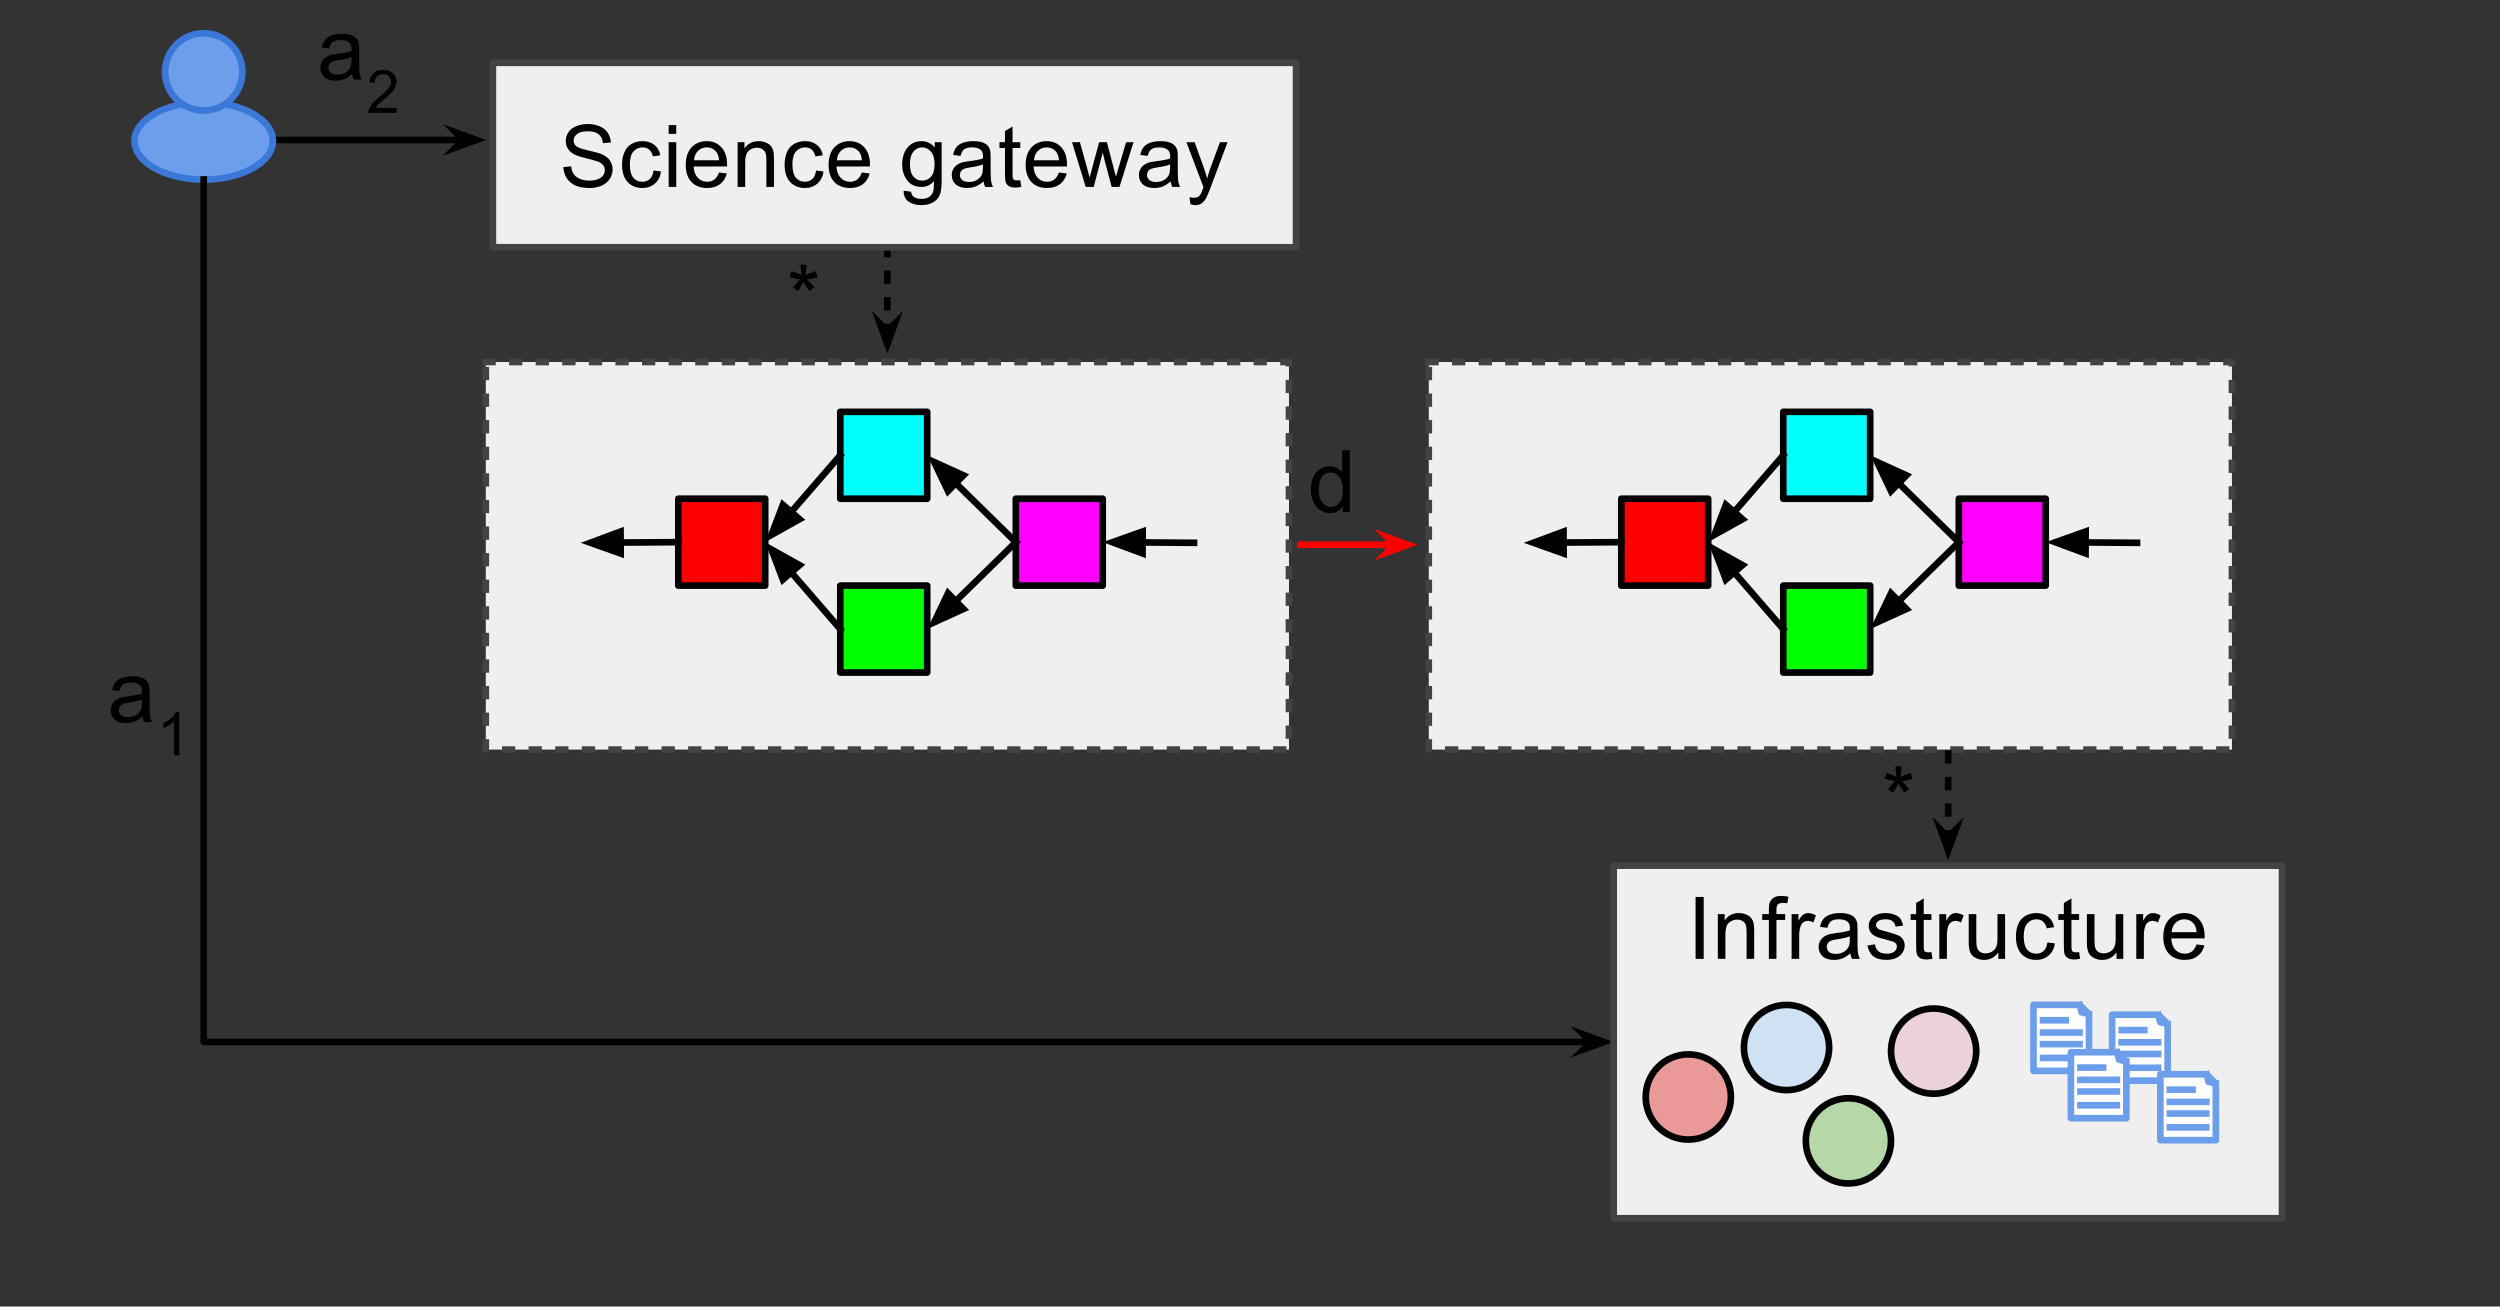 <?xml version="1.0" standalone="yes"?>

<svg version="1.1" viewBox="0.0 0.0 376.063 196.535" fill="none" stroke="none" stroke-linecap="square" stroke-miterlimit="10" xmlns="http://www.w3.org/2000/svg" xmlns:xlink="http://www.w3.org/1999/xlink"><rect x="0.0" y="0.0" width="376.063" height="196.535" fill="#333333" stroke="none"/><clipPath id="p.0"><path d="m0 0l376.063 0l0 196.535l-376.063 0l0 -196.535z" clip-rule="nonzero"></path></clipPath><g clip-path="url(#p.0)"><path fill="#000000" fill-opacity="0.0" d="m0 0l376.063 0l0 196.535l-376.063 0z" fill-rule="nonzero"></path><path fill="#efefef" d="m73.075 54.457l120.819 0l0 58.299l-120.819 0z" fill-rule="nonzero"></path><path stroke="#434343" stroke-width="1.0" stroke-linejoin="round" stroke-linecap="butt" stroke-dasharray="1.0,3.0" d="m73.075 54.457l120.819 0l0 58.299l-120.819 0z" fill-rule="nonzero"></path><path fill="#ff0000" d="m102.033 75.021l13.071 0l0 13.071l-13.071 0z" fill-rule="nonzero"></path><path stroke="#000000" stroke-width="1.0" stroke-linejoin="round" stroke-linecap="butt" d="m102.033 75.021l13.071 0l0 13.071l-13.071 0z" fill-rule="nonzero"></path><path fill="#00ff00" d="m126.4 88.092l13.071 0l0 13.071l-13.071 0z" fill-rule="nonzero"></path><path stroke="#000000" stroke-width="1.0" stroke-linejoin="round" stroke-linecap="butt" d="m126.4 88.092l13.071 0l0 13.071l-13.071 0z" fill-rule="nonzero"></path><path fill="#00ffff" d="m126.4 61.95l13.071 0l0 13.071l-13.071 0z" fill-rule="nonzero"></path><path stroke="#000000" stroke-width="1.0" stroke-linejoin="round" stroke-linecap="butt" d="m126.4 61.95l13.071 0l0 13.071l-13.071 0z" fill-rule="nonzero"></path><path fill="#ff00ff" d="m152.807 75.021l13.071 0l0 13.071l-13.071 0z" fill-rule="nonzero"></path><path stroke="#000000" stroke-width="1.0" stroke-linejoin="round" stroke-linecap="butt" d="m152.807 75.021l13.071 0l0 13.071l-13.071 0z" fill-rule="nonzero"></path><path fill="#000000" fill-opacity="0.0" d="m152.807 81.556l-13.323 -13.071" fill-rule="nonzero"></path><path stroke="#000000" stroke-width="1.0" stroke-linejoin="round" stroke-linecap="butt" d="m152.807 81.556l-9.04 -8.869" fill-rule="evenodd"></path><path fill="#000000" stroke="#000000" stroke-width="1.0" stroke-linecap="butt" d="m144.924 71.508l-4.396 -1.999l2.083 4.357z" fill-rule="evenodd"></path><path fill="#000000" fill-opacity="0.0" d="m152.807 81.556l-13.323 13.071" fill-rule="nonzero"></path><path stroke="#000000" stroke-width="1.0" stroke-linejoin="round" stroke-linecap="butt" d="m152.807 81.556l-9.04 8.869" fill-rule="evenodd"></path><path fill="#000000" stroke="#000000" stroke-width="1.0" stroke-linecap="butt" d="m142.61 89.246l-2.083 4.357l4.396 -1.999z" fill-rule="evenodd"></path><path fill="#000000" fill-opacity="0.0" d="m126.4 94.627l-11.307 -13.071" fill-rule="nonzero"></path><path stroke="#000000" stroke-width="1.0" stroke-linejoin="round" stroke-linecap="butt" d="m126.4 94.627l-7.382 -8.533" fill-rule="evenodd"></path><path fill="#000000" stroke="#000000" stroke-width="1.0" stroke-linecap="butt" d="m120.268 85.014l-4.218 -2.351l1.72 4.513z" fill-rule="evenodd"></path><path fill="#000000" fill-opacity="0.0" d="m126.4 68.486l-11.307 13.071" fill-rule="nonzero"></path><path stroke="#000000" stroke-width="1.0" stroke-linejoin="round" stroke-linecap="butt" d="m126.4 68.486l-7.382 8.533" fill-rule="evenodd"></path><path fill="#000000" stroke="#000000" stroke-width="1.0" stroke-linecap="butt" d="m117.769 75.938l-1.72 4.513l4.218 -2.351z" fill-rule="evenodd"></path><path fill="#000000" fill-opacity="0.0" d="m102.033 81.556l-14.677 0.094" fill-rule="nonzero"></path><path stroke="#000000" stroke-width="1.0" stroke-linejoin="round" stroke-linecap="butt" d="m102.033 81.556l-8.677 0.056" fill-rule="evenodd"></path><path fill="#000000" stroke="#000000" stroke-width="1.0" stroke-linecap="butt" d="m93.345 79.961l-4.527 1.681l4.549 1.622z" fill-rule="evenodd"></path><path fill="#000000" fill-opacity="0.0" d="m179.61 81.651l-13.732 -0.094" fill-rule="nonzero"></path><path stroke="#000000" stroke-width="1.0" stroke-linejoin="round" stroke-linecap="butt" d="m179.61 81.651l-7.732 -0.053" fill-rule="evenodd"></path><path fill="#000000" stroke="#000000" stroke-width="1.0" stroke-linecap="butt" d="m171.889 79.946l-4.549 1.62l4.527 1.683z" fill-rule="evenodd"></path><path fill="#efefef" d="m214.923 54.457l120.819 0l0 58.299l-120.819 0z" fill-rule="nonzero"></path><path stroke="#434343" stroke-width="1.0" stroke-linejoin="round" stroke-linecap="butt" stroke-dasharray="1.0,3.0" d="m214.923 54.457l120.819 0l0 58.299l-120.819 0z" fill-rule="nonzero"></path><path fill="#ff0000" d="m243.881 75.021l13.071 0l0 13.071l-13.071 0z" fill-rule="nonzero"></path><path stroke="#000000" stroke-width="1.0" stroke-linejoin="round" stroke-linecap="butt" d="m243.881 75.021l13.071 0l0 13.071l-13.071 0z" fill-rule="nonzero"></path><path fill="#00ff00" d="m268.248 88.092l13.071 0l0 13.071l-13.071 0z" fill-rule="nonzero"></path><path stroke="#000000" stroke-width="1.0" stroke-linejoin="round" stroke-linecap="butt" d="m268.248 88.092l13.071 0l0 13.071l-13.071 0z" fill-rule="nonzero"></path><path fill="#00ffff" d="m268.248 61.95l13.071 0l0 13.071l-13.071 0z" fill-rule="nonzero"></path><path stroke="#000000" stroke-width="1.0" stroke-linejoin="round" stroke-linecap="butt" d="m268.248 61.95l13.071 0l0 13.071l-13.071 0z" fill-rule="nonzero"></path><path fill="#ff00ff" d="m294.655 75.021l13.071 0l0 13.071l-13.071 0z" fill-rule="nonzero"></path><path stroke="#000000" stroke-width="1.0" stroke-linejoin="round" stroke-linecap="butt" d="m294.655 75.021l13.071 0l0 13.071l-13.071 0z" fill-rule="nonzero"></path><path fill="#000000" fill-opacity="0.0" d="m294.655 81.556l-13.323 -13.071" fill-rule="nonzero"></path><path stroke="#000000" stroke-width="1.0" stroke-linejoin="round" stroke-linecap="butt" d="m294.655 81.556l-9.04 -8.869" fill-rule="evenodd"></path><path fill="#000000" stroke="#000000" stroke-width="1.0" stroke-linecap="butt" d="m286.772 71.508l-4.396 -1.999l2.083 4.357z" fill-rule="evenodd"></path><path fill="#000000" fill-opacity="0.0" d="m294.655 81.556l-13.323 13.071" fill-rule="nonzero"></path><path stroke="#000000" stroke-width="1.0" stroke-linejoin="round" stroke-linecap="butt" d="m294.655 81.556l-9.04 8.869" fill-rule="evenodd"></path><path fill="#000000" stroke="#000000" stroke-width="1.0" stroke-linecap="butt" d="m284.458 89.246l-2.083 4.357l4.396 -1.999z" fill-rule="evenodd"></path><path fill="#000000" fill-opacity="0.0" d="m268.248 94.627l-11.307 -13.071" fill-rule="nonzero"></path><path stroke="#000000" stroke-width="1.0" stroke-linejoin="round" stroke-linecap="butt" d="m268.248 94.627l-7.382 -8.533" fill-rule="evenodd"></path><path fill="#000000" stroke="#000000" stroke-width="1.0" stroke-linecap="butt" d="m262.116 85.014l-4.218 -2.351l1.72 4.513z" fill-rule="evenodd"></path><path fill="#000000" fill-opacity="0.0" d="m268.248 68.486l-11.307 13.071" fill-rule="nonzero"></path><path stroke="#000000" stroke-width="1.0" stroke-linejoin="round" stroke-linecap="butt" d="m268.248 68.486l-7.382 8.533" fill-rule="evenodd"></path><path fill="#000000" stroke="#000000" stroke-width="1.0" stroke-linecap="butt" d="m259.617 75.938l-1.72 4.513l4.218 -2.351z" fill-rule="evenodd"></path><path fill="#000000" fill-opacity="0.0" d="m243.881 81.556l-14.677 0.094" fill-rule="nonzero"></path><path stroke="#000000" stroke-width="1.0" stroke-linejoin="round" stroke-linecap="butt" d="m243.881 81.556l-8.677 0.056" fill-rule="evenodd"></path><path fill="#000000" stroke="#000000" stroke-width="1.0" stroke-linecap="butt" d="m235.193 79.961l-4.527 1.681l4.549 1.622z" fill-rule="evenodd"></path><path fill="#000000" fill-opacity="0.0" d="m321.458 81.651l-13.732 -0.094" fill-rule="nonzero"></path><path stroke="#000000" stroke-width="1.0" stroke-linejoin="round" stroke-linecap="butt" d="m321.458 81.651l-7.732 -0.053" fill-rule="evenodd"></path><path fill="#000000" stroke="#000000" stroke-width="1.0" stroke-linecap="butt" d="m313.737 79.946l-4.549 1.62l4.527 1.683z" fill-rule="evenodd"></path><path fill="#000000" fill-opacity="0.0" d="m133.486 37.197l0 16.031" fill-rule="nonzero"></path><path stroke="#000000" stroke-width="1.0" stroke-linejoin="round" stroke-linecap="butt" stroke-dasharray="1.0,3.0" d="m133.486 37.197l0 12.604" fill-rule="evenodd"></path><path fill="#000000" stroke="#000000" stroke-width="1.0" stroke-linecap="butt" d="m133.486 49.801l-1.125 -1.125l1.125 3.09l1.125 -3.09z" fill-rule="evenodd"></path><path fill="#000000" fill-opacity="0.0" d="m195.605 106.076l101.669 0l0 27.748l-101.669 0z" fill-rule="nonzero"></path><path fill="#000000" d="m283.494 117.156l0.297 -0.906q1.0 0.359 1.469 0.609q-0.125 -1.141 -0.141 -1.578l0.922 0q-0.016 0.625 -0.141 1.578q0.656 -0.328 1.5 -0.609l0.297 0.906q-0.812 0.266 -1.594 0.344q0.391 0.344 1.094 1.203l-0.75 0.547q-0.375 -0.5 -0.875 -1.375q-0.469 0.906 -0.828 1.375l-0.75 -0.547q0.734 -0.906 1.062 -1.203q-0.828 -0.156 -1.562 -0.344z" fill-rule="nonzero"></path><path fill="#000000" fill-opacity="0.0" d="m102.28 30.604l37.386 0l0 27.748l-37.386 0z" fill-rule="nonzero"></path><path fill="#000000" d="m118.786 41.684l0.297 -0.906q1.0 0.359 1.469 0.609q-0.125 -1.141 -0.141 -1.578l0.922 0q-0.016 0.625 -0.141 1.578q0.656 -0.328 1.5 -0.609l0.297 0.906q-0.812 0.266 -1.594 0.344q0.391 0.344 1.094 1.203l-0.75 0.547q-0.375 -0.5 -0.875 -1.375q-0.469 0.906 -0.828 1.375l-0.75 -0.547q0.734 -0.906 1.062 -1.203q-0.828 -0.156 -1.562 -0.344z" fill-rule="nonzero"></path><path fill="#efefef" d="m74.14 9.449l120.819 0l0 27.748l-120.819 0z" fill-rule="nonzero"></path><path stroke="#434343" stroke-width="1.0" stroke-linejoin="round" stroke-linecap="butt" d="m74.14 9.449l120.819 0l0 27.748l-120.819 0z" fill-rule="nonzero"></path><path fill="#000000" d="m84.747 25.138l1.172 -0.109q0.078 0.703 0.375 1.156q0.312 0.438 0.938 0.719q0.641 0.266 1.438 0.266q0.703 0 1.234 -0.203q0.547 -0.203 0.812 -0.562q0.266 -0.375 0.266 -0.812q0 -0.438 -0.266 -0.766q-0.25 -0.328 -0.828 -0.547q-0.375 -0.141 -1.656 -0.453q-1.281 -0.312 -1.797 -0.578q-0.672 -0.344 -1.0 -0.859q-0.328 -0.531 -0.328 -1.172q0 -0.703 0.391 -1.312q0.406 -0.609 1.172 -0.922q0.781 -0.328 1.719 -0.328q1.031 0 1.812 0.344q0.797 0.328 1.219 0.984q0.438 0.641 0.469 1.453l-1.188 0.094q-0.094 -0.891 -0.641 -1.328q-0.547 -0.453 -1.625 -0.453q-1.109 0 -1.625 0.406q-0.516 0.406 -0.516 0.984q0 0.5 0.359 0.828q0.359 0.328 1.859 0.672q1.5 0.328 2.062 0.578q0.812 0.375 1.188 0.953q0.391 0.578 0.391 1.328q0 0.734 -0.422 1.391q-0.422 0.656 -1.219 1.031q-0.797 0.359 -1.797 0.359q-1.266 0 -2.125 -0.359q-0.844 -0.375 -1.328 -1.109q-0.484 -0.75 -0.516 -1.672zm13.562 0.516l1.125 0.141q-0.172 1.172 -0.938 1.828q-0.766 0.656 -1.859 0.656q-1.391 0 -2.234 -0.906q-0.828 -0.906 -0.828 -2.594q0 -1.094 0.359 -1.906q0.359 -0.828 1.094 -1.234q0.734 -0.406 1.609 -0.406q1.094 0 1.797 0.562q0.703 0.547 0.891 1.562l-1.109 0.172q-0.156 -0.672 -0.562 -1.016q-0.391 -0.344 -0.969 -0.344q-0.859 0 -1.406 0.625q-0.531 0.609 -0.531 1.953q0 1.359 0.516 1.984q0.516 0.609 1.359 0.609q0.672 0 1.125 -0.406q0.453 -0.422 0.562 -1.281zm2.273 -5.516l0 -1.328l1.141 0l0 1.328l-1.141 0zm0 7.984l0 -6.734l1.141 0l0 6.734l-1.141 0zm7.57 -2.172l1.188 0.141q-0.281 1.047 -1.047 1.625q-0.75 0.562 -1.922 0.562q-1.484 0 -2.359 -0.906q-0.859 -0.922 -0.859 -2.562q0 -1.703 0.875 -2.641q0.891 -0.938 2.281 -0.938q1.359 0 2.203 0.922q0.859 0.922 0.859 2.578q0 0.109 0 0.312l-5.031 0q0.062 1.109 0.625 1.703q0.562 0.594 1.406 0.594q0.641 0 1.078 -0.328q0.453 -0.344 0.703 -1.062zm-3.75 -1.844l3.766 0q-0.078 -0.859 -0.438 -1.281q-0.547 -0.656 -1.406 -0.656q-0.797 0 -1.328 0.531q-0.531 0.516 -0.594 1.406zm6.553 4.016l0 -6.734l1.031 0l0 0.953q0.734 -1.109 2.141 -1.109q0.609 0 1.109 0.219q0.516 0.219 0.766 0.578q0.266 0.344 0.359 0.844q0.062 0.312 0.062 1.109l0 4.141l-1.141 0l0 -4.094q0 -0.703 -0.141 -1.047q-0.125 -0.344 -0.469 -0.547q-0.328 -0.219 -0.781 -0.219q-0.734 0 -1.266 0.469q-0.531 0.453 -0.531 1.75l0 3.688l-1.141 0zm11.803 -2.469l1.125 0.141q-0.172 1.172 -0.938 1.828q-0.766 0.656 -1.859 0.656q-1.391 0 -2.234 -0.906q-0.828 -0.906 -0.828 -2.594q0 -1.094 0.359 -1.906q0.359 -0.828 1.094 -1.234q0.734 -0.406 1.609 -0.406q1.094 0 1.797 0.562q0.703 0.547 0.891 1.562l-1.109 0.172q-0.156 -0.672 -0.562 -1.016q-0.391 -0.344 -0.969 -0.344q-0.859 0 -1.406 0.625q-0.531 0.609 -0.531 1.953q0 1.359 0.516 1.984q0.516 0.609 1.359 0.609q0.672 0 1.125 -0.406q0.453 -0.422 0.562 -1.281zm6.883 0.297l1.188 0.141q-0.281 1.047 -1.047 1.625q-0.75 0.562 -1.922 0.562q-1.484 0 -2.359 -0.906q-0.859 -0.922 -0.859 -2.562q0 -1.703 0.875 -2.641q0.891 -0.938 2.281 -0.938q1.359 0 2.203 0.922q0.859 0.922 0.859 2.578q0 0.109 0 0.312l-5.031 0q0.062 1.109 0.625 1.703q0.562 0.594 1.406 0.594q0.641 0 1.078 -0.328q0.453 -0.344 0.703 -1.062zm-3.75 -1.844l3.766 0q-0.078 -0.859 -0.438 -1.281q-0.547 -0.656 -1.406 -0.656q-0.797 0 -1.328 0.531q-0.531 0.516 -0.594 1.406zm10.037 4.578l1.125 0.156q0.062 0.516 0.375 0.75q0.438 0.328 1.172 0.328q0.781 0 1.219 -0.328q0.438 -0.312 0.578 -0.891q0.094 -0.344 0.094 -1.453q-0.75 0.875 -1.875 0.875q-1.391 0 -2.156 -1.0q-0.75 -1.0 -0.75 -2.406q0 -0.969 0.344 -1.781q0.359 -0.812 1.016 -1.25q0.656 -0.453 1.562 -0.453q1.188 0 1.969 0.969l0 -0.812l1.047 0l0 5.812q0 1.578 -0.328 2.234q-0.312 0.656 -1.016 1.031q-0.688 0.391 -1.703 0.391q-1.203 0 -1.953 -0.547q-0.734 -0.531 -0.719 -1.625zm0.953 -4.047q0 1.312 0.516 1.922q0.531 0.609 1.328 0.609q0.797 0 1.328 -0.594q0.531 -0.609 0.531 -1.906q0 -1.234 -0.547 -1.859q-0.547 -0.641 -1.328 -0.641q-0.766 0 -1.297 0.625q-0.531 0.625 -0.531 1.844zm11.069 2.656q-0.625 0.531 -1.219 0.766q-0.578 0.219 -1.25 0.219q-1.125 0 -1.719 -0.547q-0.594 -0.547 -0.594 -1.391q0 -0.484 0.219 -0.891q0.234 -0.422 0.594 -0.672q0.375 -0.25 0.828 -0.375q0.328 -0.078 1.016 -0.172q1.375 -0.156 2.031 -0.391q0.016 -0.234 0.016 -0.297q0 -0.703 -0.328 -0.984q-0.438 -0.391 -1.297 -0.391q-0.812 0 -1.203 0.281q-0.375 0.281 -0.562 1.0l-1.109 -0.141q0.141 -0.719 0.484 -1.156q0.359 -0.453 1.016 -0.688q0.672 -0.234 1.531 -0.234q0.875 0 1.406 0.203q0.547 0.203 0.797 0.516q0.25 0.297 0.359 0.766q0.047 0.297 0.047 1.062l0 1.516q0 1.594 0.078 2.016q0.078 0.422 0.281 0.812l-1.188 0q-0.172 -0.359 -0.234 -0.828zm-0.094 -2.562q-0.625 0.266 -1.859 0.438q-0.703 0.109 -1.0 0.234q-0.297 0.125 -0.453 0.375q-0.156 0.234 -0.156 0.531q0 0.453 0.344 0.766q0.344 0.297 1.016 0.297q0.656 0 1.172 -0.281q0.516 -0.297 0.766 -0.797q0.172 -0.375 0.172 -1.141l0 -0.422zm5.616 2.375l0.156 1.0q-0.484 0.109 -0.859 0.109q-0.625 0 -0.969 -0.203q-0.344 -0.203 -0.484 -0.516q-0.141 -0.328 -0.141 -1.344l0 -3.891l-0.828 0l0 -0.875l0.828 0l0 -1.672l1.141 -0.688l0 2.359l1.156 0l0 0.875l-1.156 0l0 3.953q0 0.484 0.062 0.625q0.062 0.141 0.188 0.219q0.141 0.078 0.391 0.078q0.203 0 0.516 -0.031zm5.812 -1.156l1.188 0.141q-0.281 1.047 -1.047 1.625q-0.75 0.562 -1.922 0.562q-1.484 0 -2.359 -0.906q-0.859 -0.922 -0.859 -2.562q0 -1.703 0.875 -2.641q0.891 -0.938 2.281 -0.938q1.359 0 2.203 0.922q0.859 0.922 0.859 2.578q0 0.109 0 0.312l-5.031 0q0.062 1.109 0.625 1.703q0.562 0.594 1.406 0.594q0.641 0 1.078 -0.328q0.453 -0.344 0.703 -1.062zm-3.75 -1.844l3.766 0q-0.078 -0.859 -0.438 -1.281q-0.547 -0.656 -1.406 -0.656q-0.797 0 -1.328 0.531q-0.531 0.516 -0.594 1.406zm7.787 4.016l-2.062 -6.734l1.188 0l1.078 3.891l0.391 1.438q0.031 -0.109 0.359 -1.391l1.062 -3.938l1.172 0l1.016 3.906l0.344 1.281l0.375 -1.297l1.156 -3.891l1.109 0l-2.109 6.734l-1.172 0l-1.078 -4.031l-0.266 -1.156l-1.359 5.188l-1.203 0zm12.781 -0.828q-0.625 0.531 -1.219 0.766q-0.578 0.219 -1.25 0.219q-1.125 0 -1.719 -0.547q-0.594 -0.547 -0.594 -1.391q0 -0.484 0.219 -0.891q0.234 -0.422 0.594 -0.672q0.375 -0.25 0.828 -0.375q0.328 -0.078 1.016 -0.172q1.375 -0.156 2.031 -0.391q0.016 -0.234 0.016 -0.297q0 -0.703 -0.328 -0.984q-0.438 -0.391 -1.297 -0.391q-0.812 0 -1.203 0.281q-0.375 0.281 -0.562 1.0l-1.109 -0.141q0.141 -0.719 0.484 -1.156q0.359 -0.453 1.016 -0.688q0.672 -0.234 1.531 -0.234q0.875 0 1.406 0.203q0.547 0.203 0.797 0.516q0.25 0.297 0.359 0.766q0.047 0.297 0.047 1.062l0 1.516q0 1.594 0.078 2.016q0.078 0.422 0.281 0.812l-1.188 0q-0.172 -0.359 -0.234 -0.828zm-0.094 -2.562q-0.625 0.266 -1.859 0.438q-0.703 0.109 -1.0 0.234q-0.297 0.125 -0.453 0.375q-0.156 0.234 -0.156 0.531q0 0.453 0.344 0.766q0.344 0.297 1.016 0.297q0.656 0 1.172 -0.281q0.516 -0.297 0.766 -0.797q0.172 -0.375 0.172 -1.141l0 -0.422zm3.069 5.984l-0.141 -1.062q0.375 0.094 0.656 0.094q0.391 0 0.609 -0.125q0.234 -0.125 0.375 -0.359q0.109 -0.172 0.359 -0.844q0.031 -0.094 0.094 -0.281l-2.562 -6.75l1.234 0l1.406 3.891q0.266 0.75 0.484 1.562q0.203 -0.781 0.469 -1.531l1.453 -3.922l1.141 0l-2.562 6.844q-0.422 1.109 -0.641 1.531q-0.312 0.562 -0.703 0.828q-0.391 0.266 -0.938 0.266q-0.328 0 -0.734 -0.141z" fill-rule="nonzero"></path><path fill="#000000" fill-opacity="0.0" d="m41.054 21.051l32.063 0" fill-rule="nonzero"></path><path stroke="#000000" stroke-width="1.0" stroke-linejoin="round" stroke-linecap="butt" d="m41.054 21.051l28.636 0" fill-rule="evenodd"></path><path fill="#000000" stroke="#000000" stroke-width="1.0" stroke-linecap="butt" d="m69.69 21.051l-1.125 1.125l3.09 -1.125l-3.09 -1.125z" fill-rule="evenodd"></path><path fill="#6d9eeb" d="m20.235 21.197l0 0c0 -3.209 4.66 -5.811 10.409 -5.811l0 0c5.749 0 10.409 2.602 10.409 5.811l0 0c0 3.209 -4.66 5.811 -10.409 5.811l0 0c-5.749 0 -10.409 -2.602 -10.409 -5.811z" fill-rule="nonzero"></path><path stroke="#3c78d8" stroke-width="1.0" stroke-linejoin="round" stroke-linecap="butt" d="m20.235 21.197l0 0c0 -3.209 4.66 -5.811 10.409 -5.811l0 0c5.749 0 10.409 2.602 10.409 5.811l0 0c0 3.209 -4.66 5.811 -10.409 5.811l0 0c-5.749 0 -10.409 -2.602 -10.409 -5.811z" fill-rule="nonzero"></path><path fill="#6d9eeb" d="m24.833 10.814l0 0c0 -3.209 2.602 -5.811 5.811 -5.811l0 0c1.541 0 3.019 0.612 4.109 1.702c1.09 1.09 1.702 2.568 1.702 4.109l0 0c0 3.209 -2.602 5.811 -5.811 5.811l0 0c-3.209 0 -5.811 -2.602 -5.811 -5.811z" fill-rule="nonzero"></path><path stroke="#3c78d8" stroke-width="1.0" stroke-linejoin="round" stroke-linecap="butt" d="m24.833 10.814l0 0c0 -3.209 2.602 -5.811 5.811 -5.811l0 0c1.541 0 3.019 0.612 4.109 1.702c1.09 1.09 1.702 2.568 1.702 4.109l0 0c0 3.209 -2.602 5.811 -5.811 5.811l0 0c-3.209 0 -5.811 -2.602 -5.811 -5.811z" fill-rule="nonzero"></path><path fill="#000000" fill-opacity="0.0" d="m30.644 27.008l0 129.732l212.094 0" fill-rule="nonzero"></path><path stroke="#000000" stroke-width="1.0" stroke-linejoin="round" stroke-linecap="butt" d="m30.644 27.008l0 129.732l208.667 0" fill-rule="evenodd"></path><path fill="#000000" stroke="#000000" stroke-width="1.0" stroke-linecap="butt" d="m239.312 156.74l-1.125 1.125l3.09 -1.125l-3.09 -1.125z" fill-rule="evenodd"></path><path fill="#000000" fill-opacity="0.0" d="m3.669 89.942l37.386 0l0 27.748l-37.386 0z" fill-rule="nonzero"></path><path fill="#000000" d="m21.438 107.788q-0.625 0.531 -1.219 0.766q-0.578 0.219 -1.25 0.219q-1.125 0 -1.719 -0.547q-0.594 -0.547 -0.594 -1.391q0 -0.484 0.219 -0.891q0.234 -0.422 0.594 -0.672q0.375 -0.25 0.828 -0.375q0.328 -0.078 1.016 -0.172q1.375 -0.156 2.031 -0.391q0.016 -0.234 0.016 -0.297q0 -0.703 -0.328 -0.984q-0.438 -0.391 -1.297 -0.391q-0.812 0 -1.203 0.281q-0.375 0.281 -0.562 1.0l-1.109 -0.141q0.141 -0.719 0.484 -1.156q0.359 -0.453 1.016 -0.688q0.672 -0.234 1.531 -0.234q0.875 0 1.406 0.203q0.547 0.203 0.797 0.516q0.25 0.297 0.359 0.766q0.047 0.297 0.047 1.062l0 1.516q0 1.594 0.078 2.016q0.078 0.422 0.281 0.812l-1.188 0q-0.172 -0.359 -0.234 -0.828zm-0.094 -2.562q-0.625 0.266 -1.859 0.438q-0.703 0.109 -1.0 0.234q-0.297 0.125 -0.453 0.375q-0.156 0.234 -0.156 0.531q0 0.453 0.344 0.766q0.344 0.297 1.016 0.297q0.656 0 1.172 -0.281q0.516 -0.297 0.766 -0.797q0.172 -0.375 0.172 -1.141l0 -0.422z" fill-rule="nonzero"></path><path fill="#000000" d="m26.96 113.616l-0.797 0l0 -5.047q-0.281 0.281 -0.75 0.562q-0.469 0.266 -0.828 0.391l0 -0.766q0.656 -0.297 1.156 -0.734q0.5 -0.453 0.703 -0.875l0.516 0l0 6.469z" fill-rule="nonzero"></path><path fill="#000000" fill-opacity="0.0" d="m37.165 -6.698l33.449 0l0 27.748l-33.449 0z" fill-rule="nonzero"></path><path fill="#000000" d="m52.966 11.148q-0.625 0.531 -1.219 0.766q-0.578 0.219 -1.25 0.219q-1.125 0 -1.719 -0.547q-0.594 -0.547 -0.594 -1.391q0 -0.484 0.219 -0.891q0.234 -0.422 0.594 -0.672q0.375 -0.25 0.828 -0.375q0.328 -0.078 1.016 -0.172q1.375 -0.156 2.031 -0.391q0.016 -0.234 0.016 -0.297q0 -0.703 -0.328 -0.984q-0.438 -0.391 -1.297 -0.391q-0.812 0 -1.203 0.281q-0.375 0.281 -0.562 1.0l-1.109 -0.141q0.141 -0.719 0.484 -1.156q0.359 -0.453 1.016 -0.688q0.672 -0.234 1.531 -0.234q0.875 0 1.406 0.203q0.547 0.203 0.797 0.516q0.25 0.297 0.359 0.766q0.047 0.297 0.047 1.062l0 1.516q0 1.594 0.078 2.016q0.078 0.422 0.281 0.812l-1.188 0q-0.172 -0.359 -0.234 -0.828zm-0.094 -2.562q-0.625 0.266 -1.859 0.438q-0.703 0.109 -1.0 0.234q-0.297 0.125 -0.453 0.375q-0.156 0.234 -0.156 0.531q0 0.453 0.344 0.766q0.344 0.297 1.016 0.297q0.656 0 1.172 -0.281q0.516 -0.297 0.766 -0.797q0.172 -0.375 0.172 -1.141l0 -0.422z" fill-rule="nonzero"></path><path fill="#000000" d="m59.659 16.21l0 0.766l-4.266 0q0 -0.281 0.094 -0.547q0.172 -0.438 0.531 -0.859q0.359 -0.422 1.031 -0.969q1.047 -0.875 1.406 -1.375q0.375 -0.5 0.375 -0.953q0 -0.469 -0.344 -0.781q-0.328 -0.328 -0.859 -0.328q-0.578 0 -0.922 0.344q-0.344 0.344 -0.344 0.953l-0.812 -0.094q0.078 -0.906 0.625 -1.375q0.547 -0.484 1.469 -0.484q0.922 0 1.453 0.516q0.547 0.516 0.547 1.266q0 0.391 -0.156 0.766q-0.156 0.375 -0.531 0.797q-0.359 0.406 -1.203 1.125q-0.719 0.594 -0.922 0.812q-0.203 0.219 -0.328 0.422l3.156 0z" fill-rule="nonzero"></path><path fill="#efefef" d="m242.741 130.218l100.535 0l0 53.039l-100.535 0z" fill-rule="nonzero"></path><path stroke="#434343" stroke-width="1.0" stroke-linejoin="round" stroke-linecap="butt" d="m242.741 130.218l100.535 0l0 53.039l-100.535 0z" fill-rule="nonzero"></path><path fill="#ea9999" d="m247.556 165.014l0 0c0 -3.54 2.87 -6.409 6.409 -6.409l0 0c1.7 0 3.33 0.675 4.532 1.877c1.202 1.202 1.877 2.832 1.877 4.532l0 0c0 3.54 -2.87 6.409 -6.409 6.409l0 0c-3.54 0 -6.409 -2.87 -6.409 -6.409z" fill-rule="nonzero"></path><path stroke="#000000" stroke-width="1.0" stroke-linejoin="round" stroke-linecap="butt" d="m247.556 165.014l0 0c0 -3.54 2.87 -6.409 6.409 -6.409l0 0c1.7 0 3.33 0.675 4.532 1.877c1.202 1.202 1.877 2.832 1.877 4.532l0 0c0 3.54 -2.87 6.409 -6.409 6.409l0 0c-3.54 0 -6.409 -2.87 -6.409 -6.409z" fill-rule="nonzero"></path><path fill="#b6d7a8" d="m271.638 171.613l0 0c0 -3.54 2.87 -6.409 6.409 -6.409l0 0c1.7 0 3.33 0.675 4.532 1.877c1.202 1.202 1.877 2.832 1.877 4.532l0 0c0 3.54 -2.87 6.409 -6.409 6.409l0 0c-3.54 0 -6.409 -2.87 -6.409 -6.409z" fill-rule="nonzero"></path><path stroke="#000000" stroke-width="1.0" stroke-linejoin="round" stroke-linecap="butt" d="m271.638 171.613l0 0c0 -3.54 2.87 -6.409 6.409 -6.409l0 0c1.7 0 3.33 0.675 4.532 1.877c1.202 1.202 1.877 2.832 1.877 4.532l0 0c0 3.54 -2.87 6.409 -6.409 6.409l0 0c-3.54 0 -6.409 -2.87 -6.409 -6.409z" fill-rule="nonzero"></path><path fill="#cfe2f3" d="m262.331 157.572l0 0c0 -3.54 2.87 -6.409 6.409 -6.409l0 0c1.7 0 3.33 0.675 4.532 1.877c1.202 1.202 1.877 2.832 1.877 4.532l0 0c0 3.54 -2.87 6.409 -6.409 6.409l0 0c-3.54 0 -6.409 -2.87 -6.409 -6.409z" fill-rule="nonzero"></path><path stroke="#000000" stroke-width="1.0" stroke-linejoin="round" stroke-linecap="butt" d="m262.331 157.572l0 0c0 -3.54 2.87 -6.409 6.409 -6.409l0 0c1.7 0 3.33 0.675 4.532 1.877c1.202 1.202 1.877 2.832 1.877 4.532l0 0c0 3.54 -2.87 6.409 -6.409 6.409l0 0c-3.54 0 -6.409 -2.87 -6.409 -6.409z" fill-rule="nonzero"></path><path fill="#ead1dc" d="m284.457 158.112l0 0c0 -3.54 2.87 -6.409 6.409 -6.409l0 0c1.7 0 3.33 0.675 4.532 1.877c1.202 1.202 1.877 2.832 1.877 4.532l0 0c0 3.54 -2.87 6.409 -6.409 6.409l0 0c-3.54 0 -6.409 -2.87 -6.409 -6.409z" fill-rule="nonzero"></path><path stroke="#000000" stroke-width="1.0" stroke-linejoin="round" stroke-linecap="butt" d="m284.457 158.112l0 0c0 -3.54 2.87 -6.409 6.409 -6.409l0 0c1.7 0 3.33 0.675 4.532 1.877c1.202 1.202 1.877 2.832 1.877 4.532l0 0c0 3.54 -2.87 6.409 -6.409 6.409l0 0c-3.54 0 -6.409 -2.87 -6.409 -6.409z" fill-rule="nonzero"></path><path fill="#ffffff" d="m305.892 161.083l8.346 0l0 -8.53l-1.391 -1.391l-6.955 0z" fill-rule="nonzero"></path><path fill="#cbcbcb" d="m312.848 151.161l0.278 1.113l1.113 0.278z" fill-rule="nonzero"></path><path fill="#000000" fill-opacity="0.0" d="m312.848 151.161l0.278 1.113l1.113 0.278l-1.391 -1.391l-6.955 0l0 9.921l8.346 0l0 -8.53" fill-rule="nonzero"></path><path stroke="#6d9eeb" stroke-width="1.0" stroke-linejoin="round" stroke-linecap="butt" d="m312.848 151.161l0.278 1.113l1.113 0.278l-1.391 -1.391l-6.955 0l0 9.921l8.346 0l0 -8.53" fill-rule="nonzero"></path><path fill="#000000" fill-opacity="0.0" d="m307.328 153.475l3.402 0" fill-rule="nonzero"></path><path stroke="#6d9eeb" stroke-width="1.0" stroke-linejoin="round" stroke-linecap="butt" d="m307.328 153.475l3.402 0" fill-rule="nonzero"></path><path fill="#000000" fill-opacity="0.0" d="m307.325 157.068l5.48 0" fill-rule="nonzero"></path><path stroke="#6d9eeb" stroke-width="1.0" stroke-linejoin="round" stroke-linecap="butt" d="m307.325 157.068l5.48 0" fill-rule="nonzero"></path><path fill="#000000" fill-opacity="0.0" d="m307.325 159.142l5.48 0" fill-rule="nonzero"></path><path stroke="#6d9eeb" stroke-width="1.0" stroke-linejoin="round" stroke-linecap="butt" d="m307.325 159.142l5.48 0" fill-rule="nonzero"></path><path fill="#000000" fill-opacity="0.0" d="m307.325 155.318l5.48 0" fill-rule="nonzero"></path><path stroke="#6d9eeb" stroke-width="1.0" stroke-linejoin="round" stroke-linecap="butt" d="m307.325 155.318l5.48 0" fill-rule="nonzero"></path><path fill="#ffffff" d="m317.719 162.56l8.346 0l0 -8.53l-1.391 -1.391l-6.955 0z" fill-rule="nonzero"></path><path fill="#cbcbcb" d="m324.675 152.639l0.278 1.113l1.113 0.278z" fill-rule="nonzero"></path><path fill="#000000" fill-opacity="0.0" d="m324.675 152.639l0.278 1.113l1.113 0.278l-1.391 -1.391l-6.955 0l0 9.921l8.346 0l0 -8.53" fill-rule="nonzero"></path><path stroke="#6d9eeb" stroke-width="1.0" stroke-linejoin="round" stroke-linecap="butt" d="m324.675 152.639l0.278 1.113l1.113 0.278l-1.391 -1.391l-6.955 0l0 9.921l8.346 0l0 -8.53" fill-rule="nonzero"></path><path fill="#000000" fill-opacity="0.0" d="m319.155 154.953l3.402 0" fill-rule="nonzero"></path><path stroke="#6d9eeb" stroke-width="1.0" stroke-linejoin="round" stroke-linecap="butt" d="m319.155 154.953l3.402 0" fill-rule="nonzero"></path><path fill="#000000" fill-opacity="0.0" d="m319.152 158.546l5.48 0" fill-rule="nonzero"></path><path stroke="#6d9eeb" stroke-width="1.0" stroke-linejoin="round" stroke-linecap="butt" d="m319.152 158.546l5.48 0" fill-rule="nonzero"></path><path fill="#000000" fill-opacity="0.0" d="m319.152 160.619l5.48 0" fill-rule="nonzero"></path><path stroke="#6d9eeb" stroke-width="1.0" stroke-linejoin="round" stroke-linecap="butt" d="m319.152 160.619l5.48 0" fill-rule="nonzero"></path><path fill="#000000" fill-opacity="0.0" d="m319.152 156.795l5.48 0" fill-rule="nonzero"></path><path stroke="#6d9eeb" stroke-width="1.0" stroke-linejoin="round" stroke-linecap="butt" d="m319.152 156.795l5.48 0" fill-rule="nonzero"></path><path fill="#ffffff" d="m311.514 168.203l8.346 0l0 -8.53l-1.391 -1.391l-6.955 0z" fill-rule="nonzero"></path><path fill="#cbcbcb" d="m318.47 158.282l0.278 1.113l1.113 0.278z" fill-rule="nonzero"></path><path fill="#000000" fill-opacity="0.0" d="m318.47 158.282l0.278 1.113l1.113 0.278l-1.391 -1.391l-6.955 0l0 9.921l8.346 0l0 -8.53" fill-rule="nonzero"></path><path stroke="#6d9eeb" stroke-width="1.0" stroke-linejoin="round" stroke-linecap="butt" d="m318.47 158.282l0.278 1.113l1.113 0.278l-1.391 -1.391l-6.955 0l0 9.921l8.346 0l0 -8.53" fill-rule="nonzero"></path><path fill="#000000" fill-opacity="0.0" d="m312.95 160.596l3.402 0" fill-rule="nonzero"></path><path stroke="#6d9eeb" stroke-width="1.0" stroke-linejoin="round" stroke-linecap="butt" d="m312.95 160.596l3.402 0" fill-rule="nonzero"></path><path fill="#000000" fill-opacity="0.0" d="m312.947 164.189l5.48 0" fill-rule="nonzero"></path><path stroke="#6d9eeb" stroke-width="1.0" stroke-linejoin="round" stroke-linecap="butt" d="m312.947 164.189l5.48 0" fill-rule="nonzero"></path><path fill="#000000" fill-opacity="0.0" d="m312.947 166.262l5.48 0" fill-rule="nonzero"></path><path stroke="#6d9eeb" stroke-width="1.0" stroke-linejoin="round" stroke-linecap="butt" d="m312.947 166.262l5.48 0" fill-rule="nonzero"></path><path fill="#000000" fill-opacity="0.0" d="m312.947 162.438l5.48 0" fill-rule="nonzero"></path><path stroke="#6d9eeb" stroke-width="1.0" stroke-linejoin="round" stroke-linecap="butt" d="m312.947 162.438l5.48 0" fill-rule="nonzero"></path><path fill="#ffffff" d="m324.971 171.518l8.346 0l0 -8.53l-1.391 -1.391l-6.955 0z" fill-rule="nonzero"></path><path fill="#cbcbcb" d="m331.926 161.597l0.278 1.113l1.113 0.278z" fill-rule="nonzero"></path><path fill="#000000" fill-opacity="0.0" d="m331.926 161.597l0.278 1.113l1.113 0.278l-1.391 -1.391l-6.955 0l0 9.921l8.346 0l0 -8.53" fill-rule="nonzero"></path><path stroke="#6d9eeb" stroke-width="1.0" stroke-linejoin="round" stroke-linecap="butt" d="m331.926 161.597l0.278 1.113l1.113 0.278l-1.391 -1.391l-6.955 0l0 9.921l8.346 0l0 -8.53" fill-rule="nonzero"></path><path fill="#000000" fill-opacity="0.0" d="m326.407 163.911l3.402 0" fill-rule="nonzero"></path><path stroke="#6d9eeb" stroke-width="1.0" stroke-linejoin="round" stroke-linecap="butt" d="m326.407 163.911l3.402 0" fill-rule="nonzero"></path><path fill="#000000" fill-opacity="0.0" d="m326.404 167.504l5.48 0" fill-rule="nonzero"></path><path stroke="#6d9eeb" stroke-width="1.0" stroke-linejoin="round" stroke-linecap="butt" d="m326.404 167.504l5.48 0" fill-rule="nonzero"></path><path fill="#000000" fill-opacity="0.0" d="m326.404 169.577l5.48 0" fill-rule="nonzero"></path><path stroke="#6d9eeb" stroke-width="1.0" stroke-linejoin="round" stroke-linecap="butt" d="m326.404 169.577l5.48 0" fill-rule="nonzero"></path><path fill="#000000" fill-opacity="0.0" d="m326.404 165.753l5.48 0" fill-rule="nonzero"></path><path stroke="#6d9eeb" stroke-width="1.0" stroke-linejoin="round" stroke-linecap="butt" d="m326.404 165.753l5.48 0" fill-rule="nonzero"></path><path fill="#000000" fill-opacity="0.0" d="m242.832 122.438l100.535 0l0 40.567l-100.535 0z" fill-rule="nonzero"></path><path fill="#000000" d="m255.06 144.238l0 -9.312l1.219 0l0 9.312l-1.219 0zm3.344 0l0 -6.734l1.031 0l0 0.953q0.734 -1.109 2.141 -1.109q0.609 0 1.109 0.219q0.516 0.219 0.766 0.578q0.266 0.344 0.359 0.844q0.062 0.312 0.062 1.109l0 4.141l-1.141 0l0 -4.094q0 -0.703 -0.141 -1.047q-0.125 -0.344 -0.469 -0.547q-0.328 -0.219 -0.781 -0.219q-0.734 0 -1.266 0.469q-0.531 0.453 -0.531 1.75l0 3.688l-1.141 0zm7.678 0l0 -5.859l-1.0 0l0 -0.875l1.0 0l0 -0.719q0 -0.688 0.125 -1.016q0.172 -0.438 0.578 -0.719q0.422 -0.281 1.172 -0.281q0.484 0 1.062 0.125l-0.172 0.984q-0.359 -0.062 -0.672 -0.062q-0.516 0 -0.734 0.234q-0.219 0.219 -0.219 0.828l0 0.625l1.312 0l0 0.875l-1.312 0l0 5.859l-1.141 0zm3.422 0l0 -6.734l1.031 0l0 1.016q0.391 -0.719 0.719 -0.938q0.344 -0.234 0.734 -0.234q0.578 0 1.172 0.359l-0.391 1.062q-0.422 -0.25 -0.828 -0.25q-0.375 0 -0.688 0.234q-0.297 0.219 -0.422 0.625q-0.188 0.609 -0.188 1.328l0 3.531l-1.141 0zm8.845 -0.828q-0.625 0.531 -1.219 0.766q-0.578 0.219 -1.25 0.219q-1.125 0 -1.719 -0.547q-0.594 -0.547 -0.594 -1.391q0 -0.484 0.219 -0.891q0.234 -0.422 0.594 -0.672q0.375 -0.25 0.828 -0.375q0.328 -0.078 1.016 -0.172q1.375 -0.156 2.031 -0.391q0.016 -0.234 0.016 -0.297q0 -0.703 -0.328 -0.984q-0.438 -0.391 -1.297 -0.391q-0.812 0 -1.203 0.281q-0.375 0.281 -0.562 1.0l-1.109 -0.141q0.141 -0.719 0.484 -1.156q0.359 -0.453 1.016 -0.688q0.672 -0.234 1.531 -0.234q0.875 0 1.406 0.203q0.547 0.203 0.797 0.516q0.25 0.297 0.359 0.766q0.047 0.297 0.047 1.062l0 1.516q0 1.594 0.078 2.016q0.078 0.422 0.281 0.812l-1.188 0q-0.172 -0.359 -0.234 -0.828zm-0.094 -2.562q-0.625 0.266 -1.859 0.438q-0.703 0.109 -1.0 0.234q-0.297 0.125 -0.453 0.375q-0.156 0.234 -0.156 0.531q0 0.453 0.344 0.766q0.344 0.297 1.016 0.297q0.656 0 1.172 -0.281q0.516 -0.297 0.766 -0.797q0.172 -0.375 0.172 -1.141l0 -0.422zm2.662 1.375l1.125 -0.172q0.094 0.672 0.531 1.047q0.438 0.359 1.219 0.359q0.781 0 1.156 -0.312q0.391 -0.328 0.391 -0.766q0 -0.391 -0.344 -0.609q-0.234 -0.156 -1.172 -0.391q-1.25 -0.312 -1.734 -0.547q-0.484 -0.234 -0.734 -0.641q-0.25 -0.406 -0.25 -0.906q0 -0.453 0.203 -0.828q0.203 -0.391 0.562 -0.641q0.266 -0.203 0.719 -0.328q0.469 -0.141 1.0 -0.141q0.781 0 1.375 0.234q0.609 0.219 0.891 0.609q0.297 0.391 0.406 1.047l-1.125 0.156q-0.078 -0.531 -0.438 -0.812q-0.359 -0.297 -1.031 -0.297q-0.781 0 -1.125 0.266q-0.344 0.25 -0.344 0.609q0 0.219 0.141 0.391q0.141 0.188 0.438 0.312q0.172 0.062 1.016 0.281q1.219 0.328 1.688 0.531q0.484 0.203 0.75 0.609q0.281 0.391 0.281 0.969q0 0.578 -0.344 1.078q-0.328 0.5 -0.953 0.781q-0.625 0.281 -1.422 0.281q-1.312 0 -2.0 -0.547q-0.688 -0.547 -0.875 -1.625zm9.617 1.0l0.156 1.0q-0.484 0.109 -0.859 0.109q-0.625 0 -0.969 -0.203q-0.344 -0.203 -0.484 -0.516q-0.141 -0.328 -0.141 -1.344l0 -3.891l-0.828 0l0 -0.875l0.828 0l0 -1.672l1.141 -0.688l0 2.359l1.156 0l0 0.875l-1.156 0l0 3.953q0 0.484 0.062 0.625q0.062 0.141 0.188 0.219q0.141 0.078 0.391 0.078q0.203 0 0.516 -0.031zm1.187 1.016l0 -6.734l1.031 0l0 1.016q0.391 -0.719 0.719 -0.938q0.344 -0.234 0.734 -0.234q0.578 0 1.172 0.359l-0.391 1.062q-0.422 -0.25 -0.828 -0.25q-0.375 0 -0.688 0.234q-0.297 0.219 -0.422 0.625q-0.188 0.609 -0.188 1.328l0 3.531l-1.141 0zm8.876 0l0 -0.984q-0.797 1.141 -2.141 1.141q-0.594 0 -1.125 -0.234q-0.516 -0.234 -0.766 -0.578q-0.25 -0.344 -0.344 -0.844q-0.078 -0.328 -0.078 -1.062l0 -4.172l1.141 0l0 3.734q0 0.891 0.078 1.203q0.109 0.453 0.453 0.719q0.344 0.25 0.859 0.25q0.516 0 0.969 -0.266q0.453 -0.266 0.641 -0.719q0.188 -0.453 0.188 -1.312l0 -3.609l1.141 0l0 6.734l-1.016 0zm7.381 -2.469l1.125 0.141q-0.172 1.172 -0.938 1.828q-0.766 0.656 -1.859 0.656q-1.391 0 -2.234 -0.906q-0.828 -0.906 -0.828 -2.594q0 -1.094 0.359 -1.906q0.359 -0.828 1.094 -1.234q0.734 -0.406 1.609 -0.406q1.094 0 1.797 0.562q0.703 0.547 0.891 1.562l-1.109 0.172q-0.156 -0.672 -0.562 -1.016q-0.391 -0.344 -0.969 -0.344q-0.859 0 -1.406 0.625q-0.531 0.609 -0.531 1.953q0 1.359 0.516 1.984q0.516 0.609 1.359 0.609q0.672 0 1.125 -0.406q0.453 -0.422 0.562 -1.281zm4.773 1.453l0.156 1.0q-0.484 0.109 -0.859 0.109q-0.625 0 -0.969 -0.203q-0.344 -0.203 -0.484 -0.516q-0.141 -0.328 -0.141 -1.344l0 -3.891l-0.828 0l0 -0.875l0.828 0l0 -1.672l1.141 -0.688l0 2.359l1.156 0l0 0.875l-1.156 0l0 3.953q0 0.484 0.062 0.625q0.062 0.141 0.188 0.219q0.141 0.078 0.391 0.078q0.203 0 0.516 -0.031zm5.625 1.016l0 -0.984q-0.797 1.141 -2.141 1.141q-0.594 0 -1.125 -0.234q-0.516 -0.234 -0.766 -0.578q-0.25 -0.344 -0.344 -0.844q-0.078 -0.328 -0.078 -1.062l0 -4.172l1.141 0l0 3.734q0 0.891 0.078 1.203q0.109 0.453 0.453 0.719q0.344 0.25 0.859 0.25q0.516 0 0.969 -0.266q0.453 -0.266 0.641 -0.719q0.188 -0.453 0.188 -1.312l0 -3.609l1.141 0l0 6.734l-1.016 0zm2.975 0l0 -6.734l1.031 0l0 1.016q0.391 -0.719 0.719 -0.938q0.344 -0.234 0.734 -0.234q0.578 0 1.172 0.359l-0.391 1.062q-0.422 -0.25 -0.828 -0.25q-0.375 0 -0.688 0.234q-0.297 0.219 -0.422 0.625q-0.188 0.609 -0.188 1.328l0 3.531l-1.141 0zm9.063 -2.172l1.188 0.141q-0.281 1.047 -1.047 1.625q-0.75 0.562 -1.922 0.562q-1.484 0 -2.359 -0.906q-0.859 -0.922 -0.859 -2.562q0 -1.703 0.875 -2.641q0.891 -0.938 2.281 -0.938q1.359 0 2.203 0.922q0.859 0.922 0.859 2.578q0 0.109 0 0.312l-5.031 0q0.062 1.109 0.625 1.703q0.562 0.594 1.406 0.594q0.641 0 1.078 -0.328q0.453 -0.344 0.703 -1.062zm-3.75 -1.844l3.766 0q-0.078 -0.859 -0.438 -1.281q-0.547 -0.656 -1.406 -0.656q-0.797 0 -1.328 0.531q-0.531 0.516 -0.594 1.406z" fill-rule="nonzero"></path><path fill="#000000" fill-opacity="0.0" d="m293.055 113.357l0 16.032" fill-rule="nonzero"></path><path stroke="#000000" stroke-width="1.0" stroke-linejoin="round" stroke-linecap="butt" stroke-dasharray="1.0,3.0" d="m293.055 113.357l0 12.604" fill-rule="evenodd"></path><path fill="#000000" stroke="#000000" stroke-width="1.0" stroke-linecap="butt" d="m293.055 125.961l-1.125 -1.125l1.125 3.09l1.125 -3.09z" fill-rule="evenodd"></path><path fill="#000000" fill-opacity="0.0" d="m213.213 81.945l-17.606 0" fill-rule="nonzero"></path><path stroke="#ff0000" stroke-width="1.0" stroke-linejoin="round" stroke-linecap="butt" d="m209.786 81.945l-14.179 0" fill-rule="evenodd"></path><path fill="#ff0000" stroke="#ff0000" stroke-width="1.0" stroke-linecap="butt" d="m209.786 81.945l-1.125 1.125l3.09 -1.125l-3.09 -1.125z" fill-rule="evenodd"></path><path fill="#000000" fill-opacity="0.0" d="m190.042 58.352l20.819 0l0 27.748l-20.819 0z" fill-rule="nonzero"></path><path fill="#000000" d="m201.98 77.026l0 -0.844q-0.641 1.0 -1.891 1.0q-0.797 0 -1.484 -0.438q-0.672 -0.453 -1.047 -1.25q-0.375 -0.797 -0.375 -1.828q0 -1.016 0.344 -1.828q0.344 -0.828 1.016 -1.266q0.672 -0.438 1.5 -0.438q0.609 0 1.078 0.266q0.484 0.25 0.781 0.656l0 -3.344l1.141 0l0 9.312l-1.062 0zm-3.609 -3.359q0 1.297 0.531 1.938q0.547 0.641 1.297 0.641q0.75 0 1.266 -0.609q0.531 -0.625 0.531 -1.875q0 -1.391 -0.531 -2.031q-0.531 -0.656 -1.312 -0.656q-0.766 0 -1.281 0.625q-0.5 0.625 -0.5 1.969z" fill-rule="nonzero"></path></g></svg>

